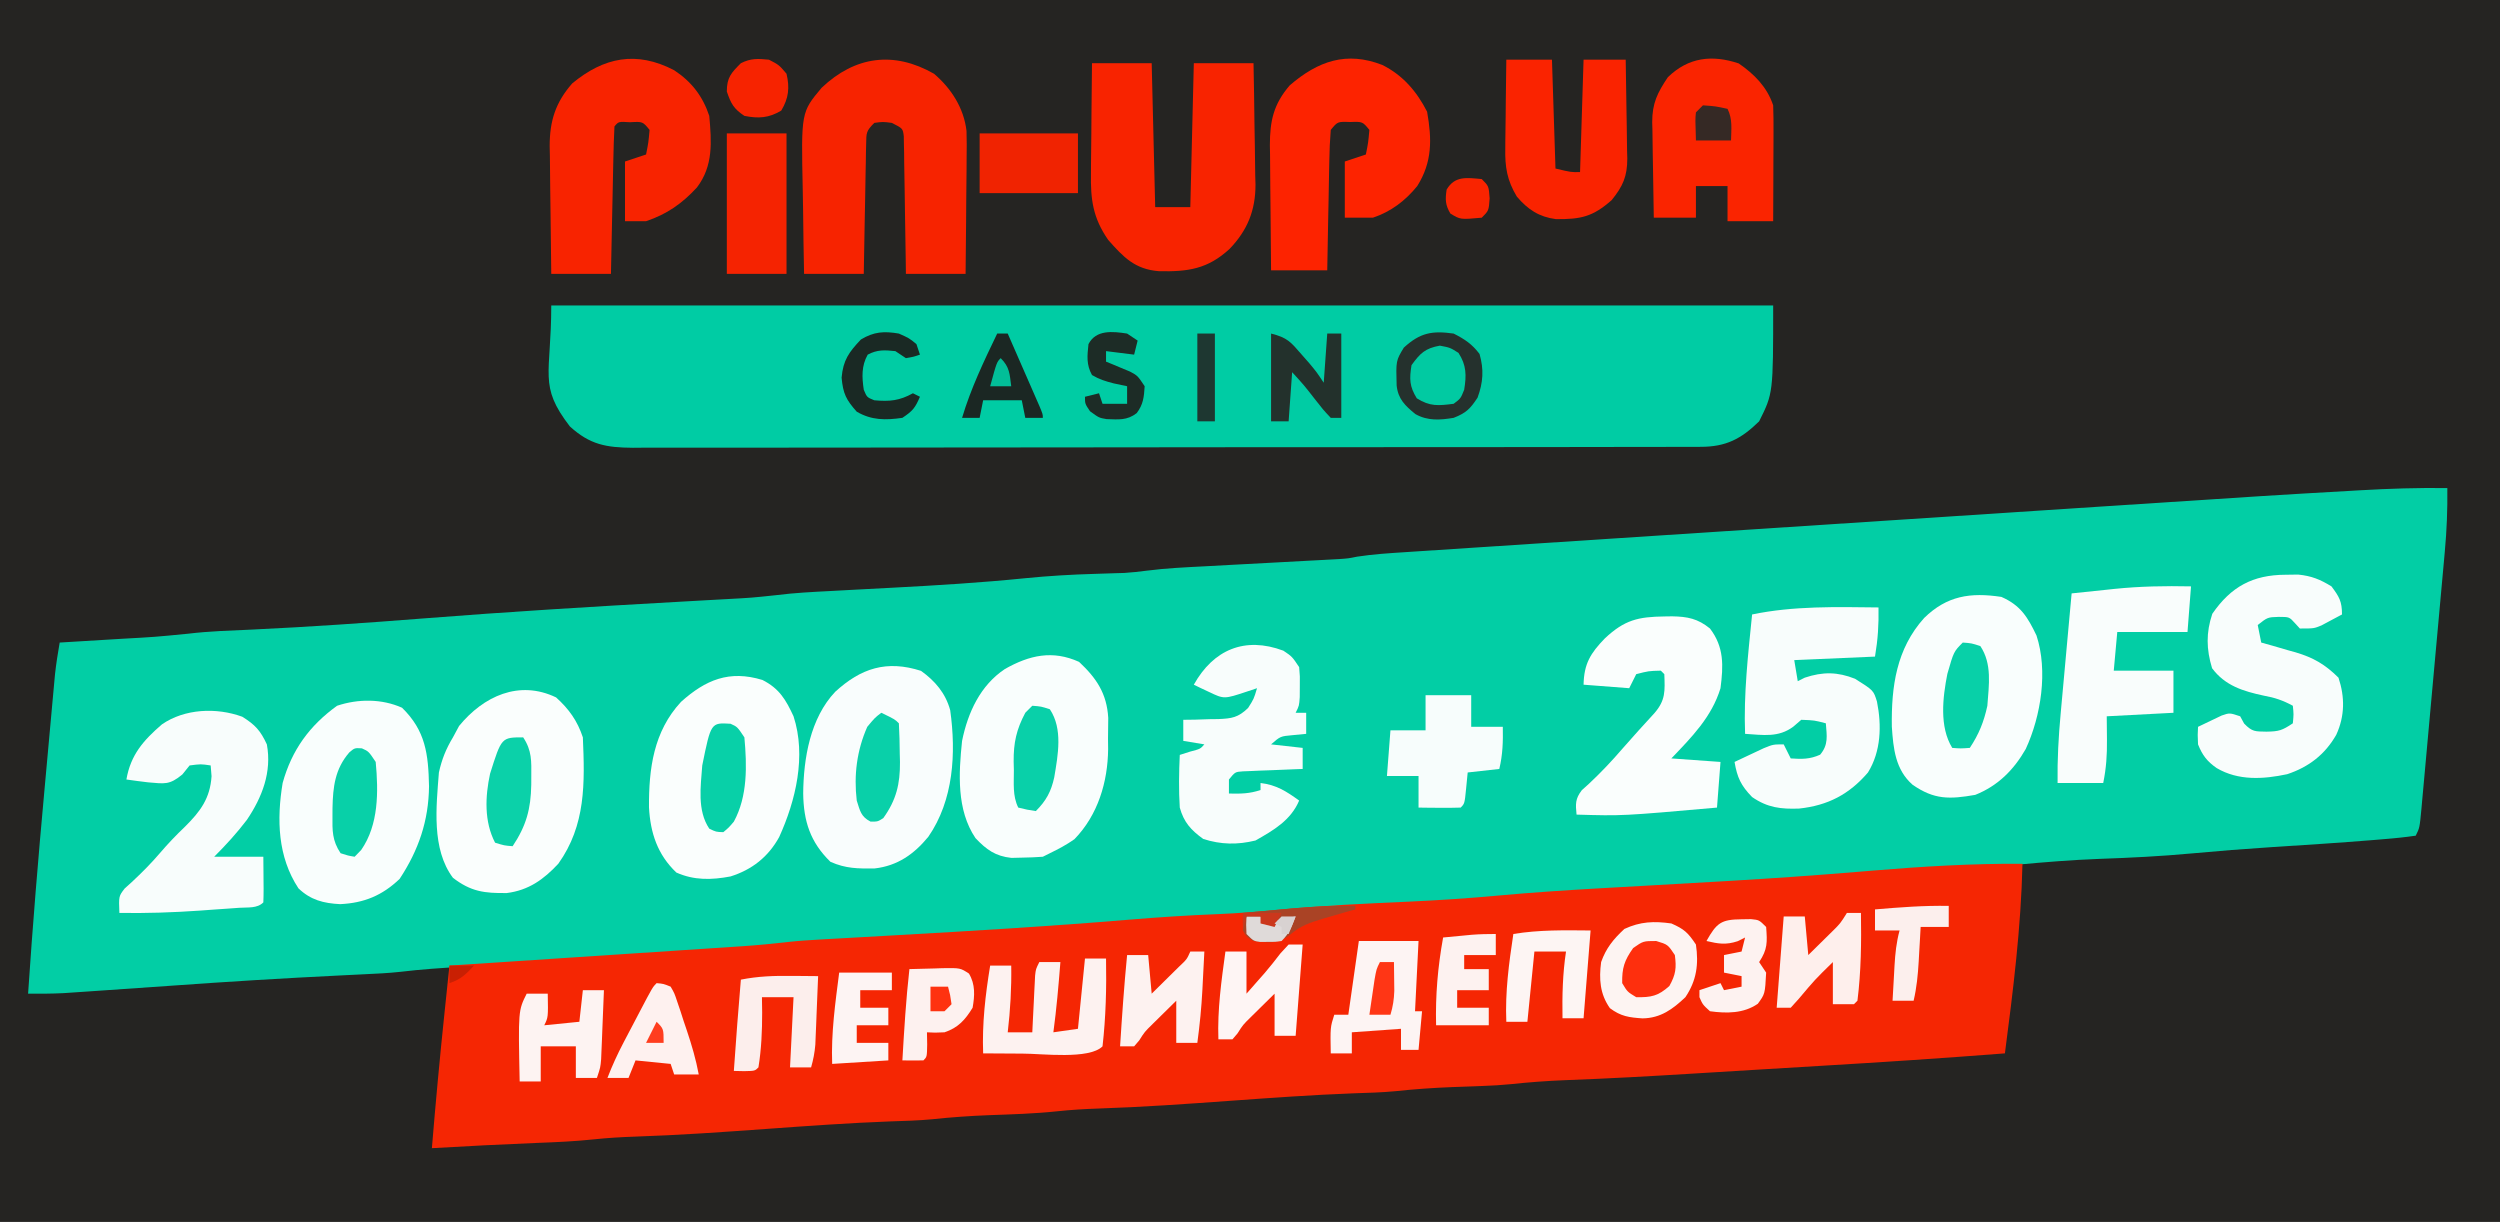 <?xml version="1.0" encoding="UTF-8"?>
<svg version="1.1" xmlns="http://www.w3.org/2000/svg" width="712" height="348">
<path d="M0 0 C234.96 0 469.92 0 712 0 C712 114.84 712 229.68 712 348 C477.04 348 242.08 348 0 348 C0 233.16 0 118.32 0 0 Z " fill="#252422" transform="translate(0,0)"/>
<path d="M0 0 C0.069 6.079 -0.156 12.018 -0.719 18.068 C-0.795 18.925 -0.871 19.781 -0.95 20.663 C-1.201 23.462 -1.458 26.26 -1.715 29.059 C-1.892 31.014 -2.069 32.969 -2.246 34.925 C-2.616 39.006 -2.988 43.086 -3.363 47.167 C-3.844 52.404 -4.317 57.642 -4.789 62.881 C-5.152 66.91 -5.519 70.94 -5.888 74.969 C-6.064 76.901 -6.239 78.834 -6.413 80.766 C-6.655 83.457 -6.903 86.147 -7.152 88.838 C-7.223 89.639 -7.295 90.441 -7.368 91.267 C-7.886 96.771 -7.886 96.771 -9 99 C-12.081 99.449 -15.088 99.762 -18.188 100 C-19.156 100.081 -20.124 100.162 -21.121 100.246 C-30.678 101.026 -40.247 101.636 -49.816 102.248 C-57.515 102.745 -65.194 103.346 -72.875 104.062 C-81.585 104.869 -90.273 105.299 -99.014 105.606 C-106.906 105.903 -114.737 106.538 -122.599 107.272 C-128.588 107.82 -134.554 108.204 -140.562 108.438 C-148.989 108.779 -157.378 109.417 -165.781 110.122 C-185.921 111.806 -206.083 112.979 -226.259 114.129 C-244.497 115.168 -262.719 116.26 -280.923 117.81 C-294.967 119.001 -309.022 119.734 -323.103 120.354 C-323.914 120.391 -324.725 120.427 -325.561 120.465 C-327.066 120.533 -328.572 120.597 -330.078 120.658 C-334.44 120.854 -338.684 121.352 -343 122 C-345.856 122.153 -348.705 122.275 -351.562 122.375 C-360.328 122.739 -369.056 123.388 -377.797 124.123 C-397.18 125.747 -416.582 126.893 -436 128 C-454.362 129.048 -472.712 130.1 -491.038 131.675 C-510.901 133.369 -530.816 134.393 -550.717 135.515 C-553.644 135.681 -556.57 135.848 -559.497 136.015 C-561.525 136.13 -563.554 136.242 -565.583 136.353 C-571.413 136.685 -577.2 137.081 -582.998 137.779 C-586.381 138.153 -589.772 138.307 -593.172 138.465 C-594.724 138.542 -596.276 138.62 -597.828 138.697 C-598.631 138.736 -599.433 138.775 -600.26 138.816 C-616.314 139.601 -632.343 140.588 -648.376 141.741 C-654.376 142.17 -660.377 142.583 -666.379 142.989 C-668.318 143.121 -670.257 143.256 -672.195 143.391 C-673.966 143.511 -673.966 143.511 -675.773 143.633 C-676.809 143.704 -677.845 143.775 -678.912 143.848 C-682.279 144.014 -685.629 144.025 -689 144 C-687.71 124.646 -686.116 105.333 -684.341 86.019 C-683.999 82.299 -683.661 78.579 -683.325 74.858 C-683.062 71.946 -682.796 69.035 -682.53 66.123 C-682.405 64.749 -682.28 63.375 -682.156 62.001 C-681.984 60.099 -681.808 58.197 -681.633 56.295 C-681.534 55.221 -681.436 54.146 -681.335 53.039 C-681 50 -680.532 47.01 -680 44 C-679.078 43.945 -678.156 43.889 -677.205 43.832 C-673.744 43.623 -670.283 43.413 -666.823 43.2 C-665.332 43.109 -663.841 43.019 -662.351 42.93 C-652.898 42.408 -652.898 42.408 -643.48 41.484 C-637.387 40.747 -631.249 40.583 -625.122 40.299 C-608.847 39.533 -592.616 38.405 -576.375 37.125 C-552.399 35.237 -528.409 33.777 -504.398 32.431 C-501.538 32.27 -498.678 32.108 -495.819 31.946 C-493.853 31.835 -491.887 31.728 -489.921 31.621 C-482.876 31.239 -482.876 31.239 -475.865 30.491 C-470.707 29.836 -465.554 29.584 -460.363 29.316 C-458.07 29.192 -455.776 29.068 -453.482 28.943 C-449.918 28.753 -446.353 28.565 -442.789 28.378 C-430.163 27.712 -417.58 26.949 -404.999 25.675 C-398.399 25.012 -391.819 24.625 -385.188 24.438 C-383.223 24.377 -381.258 24.313 -379.293 24.246 C-378.463 24.222 -377.633 24.198 -376.778 24.174 C-374.655 24.041 -372.538 23.807 -370.429 23.53 C-364.918 22.813 -359.383 22.571 -353.836 22.281 C-351.474 22.152 -349.112 22.023 -346.75 21.895 C-343.052 21.696 -339.355 21.499 -335.657 21.302 C-332.071 21.111 -328.485 20.915 -324.898 20.719 C-323.795 20.661 -322.692 20.604 -321.555 20.545 C-320.52 20.488 -319.486 20.432 -318.419 20.373 C-317.515 20.325 -316.611 20.277 -315.68 20.227 C-313.015 20.045 -313.015 20.045 -310.477 19.533 C-305.892 18.83 -301.315 18.544 -296.688 18.248 C-295.651 18.179 -294.613 18.11 -293.545 18.039 C-290.068 17.809 -286.591 17.583 -283.115 17.358 C-280.621 17.194 -278.126 17.029 -275.632 16.865 C-269.553 16.464 -263.474 16.066 -257.394 15.67 C-250.282 15.206 -243.17 14.739 -236.059 14.272 C-223.329 13.436 -210.598 12.603 -197.868 11.771 C-185.593 10.97 -173.318 10.166 -161.043 9.359 C-145.478 8.337 -129.913 7.316 -114.348 6.297 C-109.428 5.975 -104.509 5.652 -99.589 5.329 C-49.177 2.02 -49.177 2.02 -27.002 0.758 C-25.937 0.695 -25.937 0.695 -24.851 0.632 C-16.557 0.152 -8.307 -0.105 0 0 Z " fill="#02CEA5" transform="translate(697,139)"/>
<path d="M0 0 C-0.413 18.156 -2.656 36.014 -5 54 C-22.524 55.361 -40.054 56.528 -57.6 57.561 C-63.119 57.886 -68.638 58.221 -74.156 58.559 C-78.553 58.828 -82.949 59.095 -87.346 59.363 C-89.491 59.493 -91.636 59.625 -93.782 59.757 C-105.912 60.503 -118.038 61.183 -130.184 61.63 C-135.415 61.835 -140.588 62.223 -145.793 62.776 C-148.413 63.042 -151.025 63.187 -153.656 63.281 C-155.097 63.337 -155.097 63.337 -156.566 63.395 C-159.5 63.5 -159.5 63.5 -162.434 63.605 C-167.855 63.816 -173.21 64.196 -178.604 64.772 C-182.542 65.146 -186.485 65.246 -190.438 65.375 C-202.144 65.816 -213.816 66.658 -225.5 67.5 C-238.039 68.404 -250.562 69.298 -263.129 69.709 C-267.066 69.842 -270.953 70.073 -274.871 70.492 C-281.379 71.183 -287.897 71.37 -294.434 71.605 C-299.855 71.816 -305.21 72.196 -310.604 72.772 C-314.542 73.146 -318.485 73.246 -322.438 73.375 C-334.144 73.816 -345.816 74.658 -357.5 75.5 C-370.039 76.404 -382.562 77.298 -395.129 77.709 C-399.076 77.842 -402.974 78.074 -406.902 78.492 C-412.263 79.061 -417.615 79.298 -423 79.5 C-433.007 79.904 -443.003 80.413 -453 81 C-451.946 68.208 -450.762 55.434 -449.426 42.668 C-449.287 41.332 -449.147 39.995 -449.008 38.659 C-448.673 35.439 -448.337 32.219 -448 29 C-446.892 28.927 -445.785 28.854 -444.644 28.779 C-434.183 28.09 -423.723 27.398 -413.263 26.705 C-407.886 26.349 -402.508 25.993 -397.131 25.639 C-391.937 25.297 -386.744 24.953 -381.55 24.608 C-379.573 24.477 -377.596 24.347 -375.619 24.217 C-372.84 24.035 -370.062 23.85 -367.283 23.664 C-366.474 23.612 -365.665 23.559 -364.831 23.505 C-360.233 23.195 -355.668 22.755 -351.09 22.226 C-348.177 21.911 -345.264 21.73 -342.339 21.567 C-341.1 21.496 -339.86 21.426 -338.583 21.353 C-337.933 21.318 -337.282 21.282 -336.612 21.245 C-334.526 21.13 -332.441 21.012 -330.355 20.893 C-327.379 20.723 -324.403 20.554 -321.426 20.386 C-299.122 19.126 -276.835 17.803 -254.571 15.936 C-246.084 15.226 -237.612 14.675 -229.101 14.341 C-223.253 14.099 -217.451 13.616 -211.625 13.062 C-199.345 11.904 -187.04 11.337 -174.721 10.785 C-166.241 10.394 -157.801 9.838 -149.348 9.059 C-139.98 8.201 -130.606 7.571 -121.215 7.035 C-120.177 6.976 -120.177 6.976 -119.118 6.916 C-115.536 6.712 -111.953 6.511 -108.37 6.311 C-100.837 5.89 -93.305 5.456 -85.773 5.016 C-85.036 4.973 -84.298 4.929 -83.539 4.885 C-71.368 4.17 -59.212 3.326 -47.062 2.312 C-46.315 2.25 -45.568 2.188 -44.798 2.124 C-44.071 2.063 -43.345 2.003 -42.596 1.94 C-28.397 0.759 -14.251 -0.083 0 0 Z " fill="#F52603" transform="translate(576,246)"/>
<path d="M0 0 C114.84 0 229.68 0 348 0 C348 25 348 25 344 33 C338.891 38 334.558 40.247 327.422 40.257 C326.306 40.264 325.189 40.27 324.038 40.277 C322.205 40.272 322.205 40.272 320.335 40.267 C319.033 40.272 317.731 40.276 316.39 40.281 C312.778 40.293 309.165 40.293 305.553 40.291 C301.657 40.29 297.76 40.301 293.864 40.311 C286.231 40.327 278.597 40.333 270.964 40.334 C264.76 40.335 258.556 40.339 252.352 40.346 C234.764 40.363 217.177 40.372 199.589 40.371 C198.167 40.371 198.167 40.371 196.716 40.371 C195.292 40.37 195.292 40.37 193.839 40.37 C178.45 40.37 163.062 40.389 147.673 40.417 C131.875 40.446 116.076 40.459 100.277 40.458 C91.406 40.457 82.535 40.463 73.665 40.484 C66.113 40.502 58.561 40.507 51.009 40.493 C47.156 40.486 43.303 40.486 39.45 40.504 C35.273 40.522 31.096 40.51 26.919 40.494 C25.092 40.51 25.092 40.51 23.229 40.526 C15.67 40.464 10.999 39.66 5.293 34.438 C-3.715 22.724 0 19.817 0 0 Z " fill="#00CCA4" transform="translate(157,87)"/>
<path d="M0 0 C4.914 4.162 8.518 9.809 9.263 16.287 C9.345 18.893 9.338 21.483 9.293 24.09 C9.289 25.034 9.284 25.979 9.28 26.952 C9.263 29.947 9.226 32.942 9.188 35.938 C9.172 37.977 9.159 40.017 9.146 42.057 C9.114 47.038 9.062 52.019 9 57 C3.39 57 -2.22 57 -8 57 C-8.015 55.768 -8.029 54.537 -8.044 53.268 C-8.102 48.709 -8.179 44.151 -8.262 39.593 C-8.296 37.618 -8.324 35.643 -8.346 33.668 C-8.38 30.833 -8.432 27.999 -8.488 25.164 C-8.495 24.278 -8.501 23.391 -8.508 22.478 C-8.527 21.657 -8.547 20.836 -8.568 19.991 C-8.579 19.267 -8.59 18.543 -8.601 17.797 C-8.875 15.584 -8.875 15.584 -12 14 C-14.542 13.667 -14.542 13.667 -17 14 C-19.348 16.348 -19.26 16.809 -19.319 19.991 C-19.339 20.811 -19.359 21.632 -19.379 22.478 C-19.396 23.807 -19.396 23.807 -19.414 25.164 C-19.433 26.071 -19.453 26.978 -19.473 27.913 C-19.533 30.817 -19.579 33.721 -19.625 36.625 C-19.663 38.591 -19.702 40.557 -19.742 42.523 C-19.838 47.349 -19.922 52.174 -20 57 C-25.61 57 -31.22 57 -37 57 C-37.124 51.059 -37.215 45.119 -37.275 39.178 C-37.3 37.16 -37.334 35.143 -37.377 33.126 C-37.843 10.974 -37.843 10.974 -32 4 C-22.468 -5.033 -11.453 -6.523 0 0 Z " fill="#F72300" transform="translate(266,21)"/>
<path d="M0 0 C5.61 0 11.22 0 17 0 C17.495 20.295 17.495 20.295 18 41 C21.3 41 24.6 41 28 41 C28.33 27.47 28.66 13.94 29 0 C34.61 0 40.22 0 46 0 C46.124 5.817 46.215 11.632 46.275 17.45 C46.3 19.426 46.334 21.401 46.377 23.377 C46.438 26.229 46.466 29.081 46.488 31.934 C46.514 32.806 46.54 33.678 46.566 34.577 C46.57 41.892 44.291 47.575 39.186 52.888 C32.965 58.605 27.408 59.416 19.09 59.238 C12.217 58.708 8.967 55.253 4.613 50.328 C0.251 44.033 -0.427 38.819 -0.293 31.348 C-0.289 30.448 -0.284 29.547 -0.28 28.62 C-0.263 25.767 -0.226 22.915 -0.188 20.062 C-0.172 18.119 -0.159 16.176 -0.146 14.232 C-0.114 9.488 -0.062 4.744 0 0 Z " fill="#F82300" transform="translate(311,18)"/>
<path d="M0 0 C6.718 6.55 7.492 13.208 7.688 22.375 C7.578 32.193 4.729 40.548 -0.688 48.75 C-5.612 53.456 -10.808 55.626 -17.625 55.938 C-22.346 55.703 -26.035 54.764 -29.5 51.438 C-35.423 42.463 -35.721 31.81 -34.004 21.441 C-31.417 12.074 -26.376 5.122 -18.5 -0.562 C-12.486 -2.567 -5.786 -2.583 0 0 Z " fill="#F9FEFD" transform="translate(114.5,201.562)"/>
<path d="M0 0 C4.032 2.907 6.988 6.365 8.309 11.223 C10.014 23.442 9.278 36.849 2.074 47.254 C-2.029 52.236 -6.696 55.519 -13.215 56.273 C-17.94 56.334 -21.452 56.322 -25.812 54.375 C-31.561 48.77 -33.446 42.827 -33.562 34.938 C-33.473 24.92 -31.568 13.513 -24.453 5.965 C-17.09 -0.775 -9.79 -3.14 0 0 Z " fill="#F9FDFD" transform="translate(262.312,191.062)"/>
<path d="M0 0 C5.496 2.411 7.482 5.777 10 11 C13.285 21.093 11.3 33.844 6.934 43.312 C3.489 49.315 -0.984 53.794 -7.438 56.375 C-14.768 57.661 -19.139 57.78 -25.305 53.488 C-30.209 49.183 -30.786 43.165 -31.203 36.992 C-31.376 25.507 -29.914 14.819 -22 6 C-15.508 -0.335 -8.842 -1.342 0 0 Z " fill="#F9FEFD" transform="translate(570,170)"/>
<path d="M0 0 C4.822 2.432 6.682 5.641 8.867 10.348 C12.544 21.625 9.502 34.366 4.77 44.758 C1.673 50.374 -2.932 54.029 -9.074 55.957 C-14.485 56.984 -19.441 57.1 -24.508 54.848 C-29.872 49.739 -31.899 43.602 -32.301 36.297 C-32.367 25.274 -31.009 14.691 -23.168 6.227 C-16.191 -0.023 -9.448 -2.89 0 0 Z " fill="#FAFEFD" transform="translate(217.133,193.652)"/>
<path d="M0 0 C3.686 3.335 6.052 6.656 7.625 11.375 C8.182 24.352 8.491 36.392 0.625 47.375 C-3.558 51.854 -7.81 54.923 -14.023 55.711 C-20.402 55.802 -24.268 55.312 -29.375 51.375 C-35.523 43.178 -34.123 31.093 -33.375 21.375 C-32.543 17.627 -31.352 14.649 -29.375 11.375 C-28.797 10.303 -28.22 9.23 -27.625 8.125 C-20.694 -0.347 -10.53 -5.07 0 0 Z " fill="#FAFEFD" transform="translate(158.375,198.625)"/>
<path d="M0 0 C4.978 4.63 7.918 9.044 8.316 15.961 C8.32 17.932 8.298 19.904 8.25 21.875 C8.261 22.852 8.272 23.829 8.283 24.836 C8.19 34.216 5.381 43.624 -1.312 50.5 C-3.586 52.114 -5.791 53.263 -8.312 54.5 C-9.303 54.995 -9.303 54.995 -10.312 55.5 C-12.246 55.649 -14.186 55.721 -16.125 55.75 C-17.163 55.776 -18.2 55.802 -19.27 55.828 C-23.843 55.335 -26.388 53.478 -29.5 50.188 C-34.906 42.171 -34.286 31.786 -33.312 22.5 C-31.656 14.385 -28.112 6.705 -21.125 2.039 C-14.105 -1.932 -7.528 -3.409 0 0 Z " fill="#F9FEFD" transform="translate(307.312,188.5)"/>
<path d="M0 0 C4.942 3.257 8.123 7.369 10 13 C10.662 20.443 11.171 27.23 6.484 33.391 C2.258 37.973 -2.006 40.966 -8 43 C-9.98 43 -11.96 43 -14 43 C-14 37.39 -14 31.78 -14 26 C-12.02 25.34 -10.04 24.68 -8 24 C-7.323 20.597 -7.323 20.597 -7 17 C-8.95 14.604 -8.95 14.604 -12.562 14.812 C-15.83 14.607 -15.83 14.607 -17 16 C-17.16 19.101 -17.26 22.182 -17.316 25.285 C-17.337 26.216 -17.358 27.147 -17.379 28.106 C-17.445 31.091 -17.504 34.077 -17.562 37.062 C-17.606 39.081 -17.649 41.1 -17.693 43.119 C-17.801 48.079 -17.902 53.04 -18 58 C-23.61 58 -29.22 58 -35 58 C-35.099 51.88 -35.172 45.761 -35.22 39.641 C-35.24 37.561 -35.267 35.482 -35.302 33.402 C-35.351 30.404 -35.373 27.405 -35.391 24.406 C-35.411 23.485 -35.432 22.564 -35.453 21.615 C-35.456 14.452 -33.792 9.186 -29.035 3.758 C-20.035 -3.692 -10.769 -5.613 0 0 Z " fill="#F82300" transform="translate(192,20)"/>
<path d="M0 0 C5.858 2.929 9.797 7.535 12.75 13.312 C14.127 21.118 14.265 27.614 9.945 34.488 C6.534 38.691 2.446 41.789 -2.688 43.5 C-5.327 43.5 -7.968 43.5 -10.688 43.5 C-10.688 38.22 -10.688 32.94 -10.688 27.5 C-8.707 26.84 -6.728 26.18 -4.688 25.5 C-4.011 22.097 -4.011 22.097 -3.688 18.5 C-5.631 16.12 -5.631 16.12 -9.188 16.25 C-12.744 16.12 -12.744 16.12 -14.688 18.5 C-14.934 21.509 -15.061 24.432 -15.102 27.445 C-15.121 28.33 -15.14 29.215 -15.16 30.127 C-15.22 32.96 -15.266 35.792 -15.312 38.625 C-15.351 40.543 -15.39 42.461 -15.43 44.379 C-15.526 49.086 -15.61 53.793 -15.688 58.5 C-20.968 58.5 -26.247 58.5 -31.688 58.5 C-31.762 52.504 -31.816 46.509 -31.852 40.513 C-31.867 38.475 -31.888 36.437 -31.914 34.4 C-31.95 31.463 -31.967 28.527 -31.98 25.59 C-31.996 24.685 -32.011 23.781 -32.027 22.849 C-32.029 15.964 -30.99 11.176 -26.375 5.812 C-18.333 -1.108 -10.246 -3.989 0 0 Z " fill="#FD2300" transform="translate(393.688,18.5)"/>
<path d="M0 0 C0.086 4.999 -0.163 8.976 -1 14 C-8.59 14.33 -16.18 14.66 -24 15 C-23.67 16.98 -23.34 18.96 -23 21 C-22.34 20.67 -21.68 20.34 -21 20 C-15.82 18.273 -11.678 18.335 -6.688 20.312 C-1.43 23.614 -1.43 23.614 -0.441 26.801 C0.929 33.627 0.727 40.971 -3 47 C-8.346 53.25 -14.453 56.404 -22.582 57.277 C-27.787 57.472 -31.6 57.038 -36 54 C-39.184 50.73 -40.251 48.432 -41 44 C-39.232 43.16 -37.461 42.328 -35.688 41.5 C-34.701 41.036 -33.715 40.572 -32.699 40.094 C-30 39 -30 39 -27 39 C-26.34 40.32 -25.68 41.64 -25 43 C-21.819 43.217 -19.56 43.251 -16.625 41.938 C-14.212 39.061 -14.727 36.623 -15 33 C-18.263 32.14 -18.263 32.14 -22 32 C-22.742 32.639 -23.485 33.279 -24.25 33.938 C-28.496 37.122 -32.866 36.324 -38 36 C-38.433 24.6 -37.137 13.328 -36 2 C-24.221 -0.46 -11.983 -0.142 0 0 Z " fill="#F8FDFC" transform="translate(535,173)"/>
<path d="M0 0 C3.667 2.292 5.179 3.941 7 7.875 C8.457 15.716 5.675 22.916 1.316 29.367 C-1.584 33.172 -4.605 36.48 -8 39.875 C-3.38 39.875 1.24 39.875 6 39.875 C6.098 49.934 6.098 49.934 6 52.875 C4.225 54.65 1.612 54.237 -0.801 54.41 C-2.61 54.541 -2.61 54.541 -4.455 54.674 C-6.365 54.804 -6.365 54.804 -8.312 54.938 C-9.543 55.028 -10.773 55.119 -12.041 55.213 C-19.708 55.752 -27.315 55.995 -35 55.875 C-35.188 51.12 -35.188 51.12 -33.496 48.918 C-32.817 48.306 -32.137 47.693 -31.438 47.062 C-28.609 44.414 -25.952 41.762 -23.438 38.812 C-21.174 36.166 -18.833 33.715 -16.312 31.312 C-11.968 26.997 -9.152 23.269 -8.75 16.938 C-8.832 15.927 -8.915 14.916 -9 13.875 C-11.789 13.456 -11.789 13.456 -15 13.875 C-15.681 14.721 -16.361 15.566 -17.062 16.438 C-20.764 19.509 -22.128 19.073 -26.812 18.688 C-28.878 18.442 -30.942 18.179 -33 17.875 C-31.791 10.845 -28.144 6.716 -22.879 2.172 C-16.397 -2.302 -7.342 -2.686 0 0 Z " fill="#F8FDFC" transform="translate(69,204.125)"/>
<path d="M0 0 C1.04 -0.015 1.04 -0.015 2.101 -0.031 C6.523 0.045 9.427 0.634 12.875 3.438 C16.926 8.741 16.701 14.028 15.875 20.438 C13.375 28.638 7.691 34.361 1.875 40.438 C8.805 40.932 8.805 40.932 15.875 41.438 C15.545 45.727 15.215 50.017 14.875 54.438 C-12.04 56.82 -12.04 56.82 -25.125 56.438 C-25.423 53.406 -25.513 51.943 -23.621 49.48 C-22.942 48.868 -22.262 48.256 -21.562 47.625 C-18.153 44.425 -15.041 41.138 -11.996 37.594 C-9.04 34.187 -5.987 30.869 -2.945 27.539 C0.253 23.847 0.05 21.261 -0.125 16.438 C-0.455 16.108 -0.785 15.777 -1.125 15.438 C-4.611 15.531 -4.611 15.531 -8.125 16.438 C-8.785 17.758 -9.445 19.078 -10.125 20.438 C-14.415 20.108 -18.705 19.777 -23.125 19.438 C-23.001 13.481 -21.18 10.5 -17.051 6.238 C-11.435 0.987 -7.611 0.096 0 0 Z " fill="#FAFEFD" transform="translate(474.125,175.562)"/>
<path d="M0 0 C1.777 -0.025 1.777 -0.025 3.59 -0.051 C7.413 0.349 9.798 1.315 13.062 3.312 C15.279 6.268 16.062 7.6 16.062 11.312 C14.818 11.989 13.567 12.653 12.312 13.312 C11.616 13.684 10.92 14.055 10.203 14.438 C8.062 15.312 8.062 15.312 4.062 15.312 C3.609 14.818 3.155 14.322 2.688 13.812 C1.06 12.01 1.06 12.01 -1.938 12 C-5.117 12.096 -5.117 12.096 -7.938 14.312 C-7.607 15.963 -7.277 17.613 -6.938 19.312 C-5.852 19.615 -4.767 19.918 -3.648 20.23 C-2.203 20.653 -0.758 21.076 0.688 21.5 C1.4 21.697 2.113 21.893 2.848 22.096 C7.966 23.622 11.25 25.541 15.062 29.312 C16.904 34.837 16.879 40.223 14.438 45.562 C11.246 51.176 6.618 54.758 0.465 56.801 C-6.355 58.254 -13.469 58.696 -19.625 55.062 C-22.358 53.167 -23.7 51.404 -24.938 48.312 C-25.062 45.562 -25.062 45.562 -24.938 43.312 C-23.506 42.613 -22.067 41.928 -20.625 41.25 C-19.824 40.867 -19.024 40.484 -18.199 40.09 C-15.938 39.312 -15.938 39.312 -12.938 40.312 C-12.566 40.993 -12.195 41.674 -11.812 42.375 C-9.499 44.765 -8.679 44.63 -5.438 44.688 C-1.913 44.629 -1.011 44.362 2.062 42.312 C2.313 39.729 2.313 39.729 2.062 37.312 C-0.696 35.809 -3.101 34.981 -6.188 34.438 C-12.103 33.168 -17.231 31.606 -20.938 26.625 C-22.581 21.181 -22.679 16.536 -20.875 11.125 C-15.561 3.411 -9.379 0.031 0 0 Z " fill="#F8FDFC" transform="translate(650.938,163.688)"/>
<path d="M0 0 C4.469 3.078 8.08 6.739 9.812 11.938 C9.897 14.451 9.929 16.936 9.91 19.449 C9.909 20.177 9.907 20.906 9.906 21.656 C9.9 23.979 9.888 26.302 9.875 28.625 C9.87 30.201 9.865 31.777 9.861 33.354 C9.85 37.215 9.833 41.076 9.812 44.938 C5.522 44.938 1.232 44.938 -3.188 44.938 C-3.188 41.638 -3.188 38.337 -3.188 34.938 C-6.157 34.938 -9.127 34.938 -12.188 34.938 C-12.188 37.907 -12.188 40.877 -12.188 43.938 C-16.148 43.938 -20.108 43.938 -24.188 43.938 C-24.287 39.366 -24.359 34.795 -24.407 30.223 C-24.427 28.67 -24.454 27.117 -24.489 25.565 C-24.538 23.323 -24.561 21.082 -24.578 18.84 C-24.599 18.154 -24.619 17.468 -24.641 16.762 C-24.643 11.31 -23.143 8.346 -20.188 3.938 C-14.317 -1.782 -7.563 -2.521 0 0 Z " fill="#FA2400" transform="translate(495.188,18.062)"/>
<path d="M0 0 C2.5 1.688 2.5 1.688 4.5 4.688 C4.73 7.316 4.73 7.316 4.688 10.25 C4.681 11.221 4.675 12.191 4.668 13.191 C4.5 15.688 4.5 15.688 3.5 17.688 C4.49 17.688 5.48 17.688 6.5 17.688 C6.5 19.668 6.5 21.648 6.5 23.688 C5.221 23.811 3.942 23.935 2.625 24.062 C-0.848 24.378 -0.848 24.378 -3.5 26.688 C-0.53 27.017 2.44 27.348 5.5 27.688 C5.5 29.668 5.5 31.648 5.5 33.688 C4.652 33.717 4.652 33.717 3.788 33.748 C1.233 33.843 -1.321 33.952 -3.875 34.062 C-4.764 34.093 -5.654 34.124 -6.57 34.156 C-7.846 34.214 -7.846 34.214 -9.148 34.273 C-9.934 34.305 -10.719 34.336 -11.529 34.369 C-13.73 34.527 -13.73 34.527 -15.5 36.688 C-15.5 38.008 -15.5 39.328 -15.5 40.688 C-12.157 40.762 -9.696 40.753 -6.5 39.688 C-6.5 39.028 -6.5 38.367 -6.5 37.688 C-1.985 38.219 0.847 40.054 4.5 42.688 C2.136 48.289 -2.787 51.157 -7.938 54.062 C-13.093 55.32 -17.759 55.246 -22.812 53.625 C-26.345 51.078 -28.343 48.857 -29.5 44.688 C-29.821 39.661 -29.733 34.715 -29.5 29.688 C-28.046 29.223 -28.046 29.223 -26.562 28.75 C-23.659 27.992 -23.659 27.992 -22.5 26.688 C-24.48 26.358 -26.46 26.027 -28.5 25.688 C-28.5 23.707 -28.5 21.727 -28.5 19.688 C-27.391 19.673 -26.283 19.659 -25.141 19.645 C-23.677 19.598 -22.214 19.549 -20.75 19.5 C-19.656 19.491 -19.656 19.491 -18.539 19.482 C-14.676 19.324 -12.872 19.046 -10.047 16.324 C-8.394 13.716 -8.394 13.716 -7.5 10.688 C-8.428 10.997 -9.356 11.306 -10.312 11.625 C-16.875 13.812 -16.875 13.812 -21.188 11.75 C-21.996 11.37 -22.804 10.989 -23.637 10.598 C-24.252 10.297 -24.866 9.997 -25.5 9.688 C-19.916 -0.318 -10.947 -4.105 0 0 Z " fill="#F8FDFC" transform="translate(365.5,185.312)"/>
<path d="M0 0 C-0.33 4.29 -0.66 8.58 -1 13 C-7.6 13 -14.2 13 -21 13 C-21.33 16.63 -21.66 20.26 -22 24 C-16.39 24 -10.78 24 -5 24 C-5 27.96 -5 31.92 -5 36 C-11.27 36.33 -17.54 36.66 -24 37 C-23.979 39.207 -23.959 41.414 -23.938 43.688 C-23.896 48.093 -24.128 51.642 -25 56 C-29.29 56 -33.58 56 -38 56 C-38.095 49.363 -37.741 42.883 -37.125 36.277 C-37.036 35.291 -36.947 34.305 -36.856 33.289 C-36.574 30.172 -36.287 27.055 -36 23.938 C-35.807 21.811 -35.614 19.684 -35.422 17.557 C-34.952 12.371 -34.478 7.185 -34 2 C-30.839 1.663 -27.677 1.335 -24.516 1.008 C-23.631 0.913 -22.746 0.819 -21.834 0.722 C-14.501 -0.03 -7.378 -0.16 0 0 Z " fill="#F9FDFC" transform="translate(624,167)"/>
<path d="M0 0 C4.29 0 8.58 0 13 0 C13.33 10.23 13.66 20.46 14 31 C18.477 32.065 18.477 32.065 21 32 C21.33 21.44 21.66 10.88 22 0 C25.96 0 29.92 0 34 0 C34.099 4.732 34.172 9.464 34.22 14.197 C34.24 15.805 34.267 17.413 34.302 19.021 C34.351 21.34 34.373 23.657 34.391 25.977 C34.411 26.689 34.432 27.402 34.453 28.136 C34.455 33.249 33.191 36.058 30 40 C24.612 44.746 21.23 45.47 14.121 45.41 C9.301 44.777 6.131 42.666 3 39 C0.197 34.342 -0.412 30.526 -0.293 25.195 C-0.289 24.471 -0.284 23.747 -0.28 23.001 C-0.263 20.709 -0.226 18.417 -0.188 16.125 C-0.172 14.563 -0.159 13 -0.146 11.438 C-0.114 7.625 -0.062 3.812 0 0 Z " fill="#FA2300" transform="translate(429,17)"/>
<path d="M0 0 C5.61 0 11.22 0 17 0 C17 13.2 17 26.4 17 40 C11.39 40 5.78 40 0 40 C0 26.8 0 13.6 0 0 Z " fill="#F52301" transform="translate(207,38)"/>
<path d="M0 0 C4.29 0 8.58 0 13 0 C13 2.97 13 5.94 13 9 C15.97 9 18.94 9 22 9 C22.082 13.161 21.982 16.947 21 21 C18.03 21.33 15.06 21.66 12 22 C11.856 23.464 11.711 24.929 11.562 26.438 C11.125 30.875 11.125 30.875 10 32 C7.98 32.072 5.958 32.084 3.938 32.062 C2.28 32.049 2.28 32.049 0.59 32.035 C-0.265 32.024 -1.119 32.012 -2 32 C-2 29.03 -2 26.06 -2 23 C-4.97 23 -7.94 23 -11 23 C-10.67 18.71 -10.34 14.42 -10 10 C-6.7 10 -3.4 10 0 10 C0 6.7 0 3.4 0 0 Z " fill="#F7FDFC" transform="translate(406,198)"/>
<path d="M0 0 C3.686 1.613 4.754 2.63 7 6 C7.821 11.598 7.204 16.249 4 21 C0.374 24.435 -3.054 26.952 -8.176 27.035 C-12.028 26.777 -14.365 26.476 -17.5 24.125 C-20.36 20.073 -20.628 15.809 -20 11 C-18.588 6.999 -16.47 4.436 -13.375 1.562 C-8.812 -0.55 -4.949 -0.694 0 0 Z " fill="#FDF4F2" transform="translate(476,263)"/>
<path d="M0 0 C1.98 0 3.96 0 6 0 C6.153 8.35 5.947 16.696 5 25 C1.177 28.823 -12.329 27.056 -17.778 27.068 C-21.519 27.06 -25.259 27.036 -29 27 C-29.313 18.486 -28.373 10.397 -27 2 C-25.02 2 -23.04 2 -21 2 C-20.897 8.417 -21.255 14.627 -22 21 C-19.69 21 -17.38 21 -15 21 C-14.939 19.724 -14.879 18.448 -14.816 17.133 C-14.732 15.464 -14.647 13.794 -14.562 12.125 C-14.523 11.283 -14.484 10.441 -14.443 9.574 C-14.401 8.769 -14.36 7.963 -14.316 7.133 C-14.261 6.017 -14.261 6.017 -14.205 4.879 C-14 3 -14 3 -13 1 C-11.02 1 -9.04 1 -7 1 C-7.524 7.69 -8.105 14.349 -9 21 C-5.535 20.505 -5.535 20.505 -2 20 C-1.34 13.4 -0.68 6.8 0 0 Z " fill="#FDF2F0" transform="translate(309,273)"/>
<path d="M0 0 C5.61 0 11.22 0 17 0 C16.67 6.6 16.34 13.2 16 20 C16.66 20 17.32 20 18 20 C17.67 23.63 17.34 27.26 17 31 C15.35 31 13.7 31 12 31 C12 29.02 12 27.04 12 25 C7.38 25.33 2.76 25.66 -2 26 C-2 27.98 -2 29.96 -2 32 C-3.98 32 -5.96 32 -8 32 C-8.143 24.571 -8.143 24.571 -7 21 C-5.68 21 -4.36 21 -3 21 C-2.857 19.998 -2.714 18.997 -2.566 17.965 C-1.711 11.977 -0.855 5.988 0 0 Z " fill="#FDF4F3" transform="translate(387,268)"/>
<path d="M0 0 C9.24 0 18.48 0 28 0 C28 5.61 28 11.22 28 17 C18.76 17 9.52 17 0 17 C0 11.39 0 5.78 0 0 Z " fill="#F02301" transform="translate(279,38)"/>
<path d="M0 0 C3.185 1.621 5.221 2.973 7.375 5.812 C8.651 10.279 8.399 13.909 6.812 18.25 C4.713 21.436 3.554 22.609 0 24 C-3.869 24.644 -7.378 24.91 -10.879 22.945 C-13.837 20.536 -15.823 18.638 -16.238 14.793 C-16.44 7.728 -16.44 7.728 -14.188 4 C-9.517 -0.27 -6.119 -0.856 0 0 Z " fill="#25312D" transform="translate(414,95)"/>
<path d="M0 0 C1.32 0 2.64 0 4 0 C4.135 8.352 4.042 16.701 3 25 C2.67 25.33 2.34 25.66 2 26 C0.02 26 -1.96 26 -4 26 C-4 22.04 -4 18.08 -4 14 C-9.101 18.99 -9.101 18.99 -13.688 24.438 C-14.451 25.283 -15.214 26.129 -16 27 C-17.32 27 -18.64 27 -20 27 C-19.34 18.42 -18.68 9.84 -18 1 C-16.02 1 -14.04 1 -12 1 C-11.67 4.63 -11.34 8.26 -11 12 C-9.539 10.566 -8.081 9.127 -6.625 7.688 C-5.407 6.487 -5.407 6.487 -4.164 5.262 C-1.874 3 -1.874 3 0 0 Z " fill="#FEEFEC" transform="translate(526,260)"/>
<path d="M0 0 C1.32 0 2.64 0 4 0 C3.858 2.834 3.711 5.667 3.562 8.5 C3.523 9.291 3.484 10.083 3.443 10.898 C3.173 15.974 2.687 20.964 2 26 C0.02 26 -1.96 26 -4 26 C-4 22.04 -4 18.08 -4 14 C-5.441 15.413 -6.877 16.831 -8.312 18.25 C-9.113 19.039 -9.914 19.828 -10.738 20.641 C-13.015 22.881 -13.015 22.881 -14.543 25.297 C-15.024 25.859 -15.505 26.421 -16 27 C-17.32 27 -18.64 27 -20 27 C-19.449 18.32 -18.846 9.657 -18 1 C-16.02 1 -14.04 1 -12 1 C-11.67 4.63 -11.34 8.26 -11 12 C-9.351 10.378 -7.706 8.752 -6.062 7.125 C-5.146 6.22 -4.229 5.315 -3.285 4.383 C-0.988 2.223 -0.988 2.223 0 0 Z " fill="#FDF2F0" transform="translate(339,271)"/>
<path d="M0 0 C0.736 0.005 1.472 0.009 2.23 0.014 C4.029 0.025 5.827 0.043 7.625 0.062 C7.486 3.646 7.338 7.229 7.188 10.812 C7.148 11.828 7.109 12.844 7.068 13.891 C7.026 14.87 6.985 15.85 6.941 16.859 C6.905 17.76 6.868 18.661 6.83 19.589 C6.642 21.858 6.251 23.878 5.625 26.062 C3.645 26.062 1.665 26.062 -0.375 26.062 C-0.045 19.462 0.285 12.863 0.625 6.062 C-2.345 6.062 -5.315 6.062 -8.375 6.062 C-8.354 7.506 -8.334 8.95 -8.312 10.438 C-8.312 15.669 -8.529 20.893 -9.375 26.062 C-10.375 27.062 -10.375 27.062 -13.438 27.125 C-14.407 27.104 -15.376 27.084 -16.375 27.062 C-15.772 18.39 -15.121 9.724 -14.375 1.062 C-9.518 0.09 -4.925 -0.058 0 0 Z " fill="#FCEEEC" transform="translate(225.375,277.938)"/>
<path d="M0 0 C1.32 0 2.64 0 4 0 C3.34 8.58 2.68 17.16 2 26 C0.02 26 -1.96 26 -4 26 C-4 22.04 -4 18.08 -4 14 C-5.441 15.413 -6.877 16.831 -8.312 18.25 C-9.113 19.039 -9.914 19.828 -10.738 20.641 C-13.015 22.881 -13.015 22.881 -14.543 25.297 C-15.024 25.859 -15.505 26.421 -16 27 C-17.32 27 -18.64 27 -20 27 C-20.302 18.538 -19.149 10.363 -18 2 C-16.02 2 -14.04 2 -12 2 C-12 5.96 -12 9.92 -12 14 C-10.948 12.804 -9.896 11.607 -8.812 10.375 C-8.173 9.651 -7.534 8.926 -6.875 8.18 C-5.282 6.328 -3.796 4.438 -2.312 2.5 C-1.549 1.675 -0.786 0.85 0 0 Z " fill="#FEF5F4" transform="translate(367,269)"/>
<path d="M0 0 C1.98 0 3.96 0 6 0 C5.861 3.604 5.713 7.208 5.562 10.812 C5.523 11.837 5.484 12.861 5.443 13.916 C5.401 14.899 5.36 15.882 5.316 16.895 C5.28 17.801 5.243 18.706 5.205 19.64 C5 22 5 22 4 25 C2.02 25 0.04 25 -2 25 C-2 22.03 -2 19.06 -2 16 C-5.3 16 -8.6 16 -12 16 C-12 19.3 -12 22.6 -12 26 C-13.98 26 -15.96 26 -18 26 C-18.41 5.82 -18.41 5.82 -16 1 C-14.02 1 -12.04 1 -10 1 C-9.875 7.75 -9.875 7.75 -11 10 C-7.7 9.67 -4.4 9.34 -1 9 C-0.67 6.03 -0.34 3.06 0 0 Z " fill="#FDF3F2" transform="translate(166,282)"/>
<path d="M0 0 C-0.66 8.25 -1.32 16.5 -2 25 C-3.98 25 -5.96 25 -8 25 C-8.107 18.559 -7.962 12.374 -7 6 C-9.97 6 -12.94 6 -16 6 C-16.66 12.6 -17.32 19.2 -18 26 C-19.98 26 -21.96 26 -24 26 C-24.36 17.497 -23.253 9.389 -22 1 C-14.63 -0.217 -7.475 -0.066 0 0 Z " fill="#FDF5F3" transform="translate(453,265)"/>
<path d="M0 0 C2.438 -0.081 4.874 -0.14 7.312 -0.188 C8.348 -0.225 8.348 -0.225 9.404 -0.264 C14.481 -0.337 14.481 -0.337 16.953 1.27 C18.802 4.326 18.604 7.599 18 11 C15.901 14.449 13.867 16.711 10 18 C7.25 18.125 7.25 18.125 5 18 C5.021 19.134 5.041 20.269 5.062 21.438 C5 25 5 25 4 26 C2 26.041 -0 26.043 -2 26 C-1.494 17.315 -0.977 8.648 0 0 Z " fill="#FDF1EF" transform="translate(259,276)"/>
<path d="M0 0 C1.945 0.169 1.945 0.169 4 1 C5.081 2.87 5.081 2.87 5.887 5.297 C6.185 6.173 6.484 7.05 6.791 7.953 C7.087 8.876 7.383 9.799 7.688 10.75 C7.995 11.658 8.302 12.565 8.619 13.5 C10.005 17.649 11.203 21.693 12 26 C9.69 26 7.38 26 5 26 C4.67 25.01 4.34 24.02 4 23 C0.7 22.67 -2.6 22.34 -6 22 C-6.99 24.475 -6.99 24.475 -8 27 C-9.98 27 -11.96 27 -14 27 C-12.666 23.53 -11.159 20.245 -9.434 16.953 C-8.948 16.026 -8.463 15.099 -7.963 14.145 C-7.46 13.189 -6.956 12.234 -6.438 11.25 C-5.93 10.279 -5.423 9.309 -4.9 8.309 C-1.131 1.131 -1.131 1.131 0 0 Z " fill="#FEF1EF" transform="translate(187,280)"/>
<path d="M0 0 C4.95 0 9.9 0 15 0 C15 1.65 15 3.3 15 5 C12.03 5 9.06 5 6 5 C6 6.65 6 8.3 6 10 C8.64 10 11.28 10 14 10 C14 11.65 14 13.3 14 15 C11.03 15 8.06 15 5 15 C5 16.65 5 18.3 5 20 C7.97 20 10.94 20 14 20 C14 21.65 14 23.3 14 25 C8.72 25.33 3.44 25.66 -2 26 C-2.319 17.228 -1.116 8.682 0 0 Z " fill="#FDF4F3" transform="translate(239,277)"/>
<path d="M0 0 C0 1.98 0 3.96 0 6 C-2.97 6 -5.94 6 -9 6 C-9 7.32 -9 8.64 -9 10 C-6.69 10 -4.38 10 -2 10 C-2 11.98 -2 13.96 -2 16 C-4.97 16 -7.94 16 -11 16 C-11 17.65 -11 19.3 -11 21 C-8.03 21 -5.06 21 -2 21 C-2 22.65 -2 24.3 -2 26 C-6.95 26 -11.9 26 -17 26 C-17.207 17.414 -16.526 9.448 -15 1 C-13.25 0.831 -11.5 0.665 -9.75 0.5 C-8.775 0.407 -7.801 0.314 -6.797 0.219 C-4.537 0.042 -2.267 0 0 0 Z " fill="#FDF2F0" transform="translate(426,266)"/>
<path d="M0 0 C2.513 3.77 2.343 6.818 2.312 11.188 C2.308 12.337 2.308 12.337 2.304 13.51 C2.176 20.411 0.89 25.165 -3 31 C-5.375 30.812 -5.375 30.812 -8 30 C-11.137 23.994 -10.834 16.86 -9.43 10.359 C-6.171 0 -6.171 0 0 0 Z " fill="#0BD1A9" transform="translate(149,210)"/>
<path d="M0 0 C1.938 0.875 1.938 0.875 3.938 3.875 C4.736 12.354 4.798 21.752 -0.188 28.938 C-0.806 29.577 -1.425 30.216 -2.062 30.875 C-3.938 30.562 -3.938 30.562 -6.062 29.875 C-8.5 26.219 -8.407 23.419 -8.375 19.188 C-8.372 18.468 -8.368 17.748 -8.365 17.007 C-8.241 10.973 -7.659 5.876 -3.586 1.168 C-2.062 -0.125 -2.062 -0.125 0 0 Z " fill="#08D0A8" transform="translate(103.062,213.125)"/>
<path d="M0 0 C1.938 0.875 1.938 0.875 3.938 3.875 C4.675 11.864 4.892 20.65 0.938 27.875 C-0.539 29.613 -0.539 29.613 -2.062 30.875 C-4.125 30.812 -4.125 30.812 -6.062 29.875 C-9.554 24.675 -8.494 17.839 -8.062 11.875 C-5.586 -0.339 -5.586 -0.339 0 0 Z " fill="#08D0A8" transform="translate(208.062,206.125)"/>
<path d="M0 0 C3.875 1.875 3.875 1.875 5 3 C5.155 5.888 5.232 8.736 5.25 11.625 C5.271 12.42 5.291 13.216 5.312 14.035 C5.353 20.268 4.27 24.842 0.562 30 C-1 31 -1 31 -3.062 31 C-5.844 29.564 -6.047 27.928 -7 25 C-7.858 17.744 -6.967 10.692 -4 4 C-1.812 1.375 -1.812 1.375 0 0 Z " fill="#09D0A9" transform="translate(251,203)"/>
<path d="M0 0 C2.5 0.188 2.5 0.188 5 1 C8.392 6.088 7.433 12.054 7 18 C6.02 22.559 4.584 26.123 2 30 C-0.625 30.188 -0.625 30.188 -3 30 C-6.718 23.986 -5.711 15.607 -4.395 8.93 C-2.567 2.567 -2.567 2.567 0 0 Z " fill="#08D0A8" transform="translate(559,183)"/>
<path d="M0 0 C2.5 0.188 2.5 0.188 5 1 C8.727 6.59 7.327 13.958 6.25 20.375 C5.361 24.42 3.977 27.023 1 30 C-1.438 29.625 -1.438 29.625 -4 29 C-5.666 25.668 -5.227 21.973 -5.25 18.312 C-5.271 17.522 -5.291 16.731 -5.312 15.916 C-5.348 10.504 -4.538 6.799 -2 2 C-1.34 1.34 -0.68 0.68 0 0 Z " fill="#09D0A9" transform="translate(294,201)"/>
<path d="M0 0 C4.623 1.156 5.573 2.353 8.625 5.875 C9.401 6.759 10.177 7.644 10.977 8.555 C13 11 13 11 15 14 C15.33 9.38 15.66 4.76 16 0 C17.32 0 18.64 0 20 0 C20 7.92 20 15.84 20 24 C19.01 24 18.02 24 17 24 C14.809 21.664 14.809 21.664 12.438 18.625 C9.368 14.68 9.368 14.68 6 11 C5.67 15.62 5.34 20.24 5 25 C3.35 25 1.7 25 0 25 C0 16.75 0 8.5 0 0 Z " fill="#23312C" transform="translate(362,95)"/>
<path d="M0 0 C0.887 -0.014 1.774 -0.028 2.688 -0.043 C5 0.188 5 0.188 7 2.188 C7.315 6.524 7.449 8.514 5 12.188 C5.99 13.672 5.99 13.672 7 15.188 C6.674 21.268 6.674 21.268 4.625 24.062 C0.6 26.849 -4.298 26.844 -9 26.188 C-11.062 24.312 -11.062 24.312 -12 22.188 C-12 21.527 -12 20.867 -12 20.188 C-10.02 19.527 -8.04 18.867 -6 18.188 C-5.67 18.848 -5.34 19.508 -5 20.188 C-3.35 19.858 -1.7 19.527 0 19.188 C0 18.198 0 17.207 0 16.188 C-1.65 15.857 -3.3 15.527 -5 15.188 C-5 13.537 -5 11.887 -5 10.188 C-3.35 9.857 -1.7 9.527 0 9.188 C0.33 7.867 0.66 6.548 1 5.188 C0.299 5.538 -0.403 5.889 -1.125 6.25 C-4.503 7.351 -6.581 6.983 -10 6.188 C-7.106 1.058 -5.864 0.043 0 0 Z " fill="#FDF2F0" transform="translate(496,261.812)"/>
<path d="M0 0 C0.99 0 1.98 0 3 0 C4.67 3.811 6.335 7.624 8 11.438 C8.477 12.526 8.954 13.615 9.445 14.736 C9.896 15.771 10.348 16.805 10.812 17.871 C11.231 18.829 11.65 19.788 12.082 20.775 C13 23 13 23 13 24 C11.35 24 9.7 24 8 24 C7.505 21.525 7.505 21.525 7 19 C3.37 19 -0.26 19 -4 19 C-4.33 20.65 -4.66 22.3 -5 24 C-6.65 24 -8.3 24 -10 24 C-7.494 15.598 -3.79 7.881 0 0 Z " fill="#1B2723" transform="translate(284,95)"/>
<path d="M0 0 C0 1.98 0 3.96 0 6 C-2.64 6 -5.28 6 -8 6 C-8.061 7.097 -8.121 8.194 -8.184 9.324 C-8.268 10.779 -8.353 12.233 -8.438 13.688 C-8.496 14.769 -8.496 14.769 -8.557 15.873 C-8.782 19.667 -9.128 23.287 -10 27 C-11.98 27 -13.96 27 -16 27 C-15.859 24.416 -15.712 21.833 -15.562 19.25 C-15.504 18.156 -15.504 18.156 -15.443 17.039 C-15.239 13.573 -14.915 10.347 -14 7 C-16.31 7 -18.62 7 -21 7 C-21 5.02 -21 3.04 -21 1 C-13.984 0.401 -7.043 -0.138 0 0 Z " fill="#FCEFED" transform="translate(555,258)"/>
<path d="M0 0 C2.938 1.312 2.938 1.312 5 3 C5.33 3.99 5.66 4.98 6 6 C4.188 6.625 4.188 6.625 2 7 C1.01 6.34 0.02 5.68 -1 5 C-4.056 4.682 -6.133 4.538 -8.875 6 C-10.687 9.222 -10.533 12.399 -10 16 C-9.102 18.148 -9.102 18.148 -7 19 C-2.615 19.399 0.18 19.122 4 17 C4.66 17.33 5.32 17.66 6 18 C4.63 21.161 4.011 21.993 1 24 C-3.797 24.699 -7.775 24.715 -12 22.25 C-15.01 18.863 -15.897 17.132 -16.312 12.562 C-15.872 7.544 -14.213 5.282 -10.812 1.688 C-7.09 -0.546 -4.241 -0.72 0 0 Z " fill="#1A2924" transform="translate(256,95)"/>
<path d="M0 0 C2.875 1.5 2.875 1.5 5 4 C5.942 7.999 5.611 10.981 3.5 14.5 C-0.026 16.616 -2.988 16.807 -7 16 C-10.056 13.963 -10.821 12.527 -12 9.062 C-12 5.081 -10.766 3.766 -8 1 C-5.147 -0.427 -3.165 -0.31 0 0 Z " fill="#F72300" transform="translate(219,17)"/>
<path d="M0 0 C0.99 0.66 1.98 1.32 3 2 C2.67 3.32 2.34 4.64 2 6 C-0.64 5.67 -3.28 5.34 -6 5 C-6 5.99 -6 6.98 -6 8 C-5.374 8.254 -4.747 8.508 -4.102 8.77 C-3.284 9.114 -2.467 9.458 -1.625 9.812 C-0.407 10.317 -0.407 10.317 0.836 10.832 C3 12 3 12 5 15 C4.809 18.053 4.613 20.2 2.727 22.66 C-0.022 24.793 -2.469 24.467 -5.836 24.363 C-8 24 -8 24 -10.562 22.125 C-12 20 -12 20 -12 18 C-10.68 17.67 -9.36 17.34 -8 17 C-7.67 17.99 -7.34 18.98 -7 20 C-4.69 20 -2.38 20 0 20 C0 18.35 0 16.7 0 15 C-1.258 14.732 -2.516 14.464 -3.812 14.188 C-6.151 13.583 -7.916 13.05 -10 11.812 C-11.647 8.827 -11.356 6.323 -11 3 C-8.864 -1.139 -4.119 -0.639 0 0 Z " fill="#1D2C26" transform="translate(321,95)"/>
<path d="M0 0 C2.938 0.562 2.938 0.562 5.312 2.062 C7.606 5.591 7.6 8.469 6.938 12.562 C5.938 15.062 5.938 15.062 3.938 16.562 C-0.485 17.124 -2.784 17.361 -6.562 15 C-8.673 11.571 -8.687 9.52 -8.062 5.562 C-5.588 2.141 -4.18 0.768 0 0 Z " fill="#01CAA2" transform="translate(410.062,98.438)"/>
<path d="M0 0 C3.312 1 3.312 1 5.312 4 C5.796 7.705 5.576 9.526 3.75 12.812 C0.56 15.675 -1.429 16.076 -5.688 16 C-8.188 14.5 -8.188 14.5 -9.688 12 C-9.766 7.661 -9.073 5.545 -6.562 2 C-3.688 0 -3.688 0 0 0 Z " fill="#FE2F0D" transform="translate(471.688,268)"/>
<path d="M0 0 C0 0.33 0 0.66 0 1 C-0.969 1.268 -1.939 1.536 -2.938 1.812 C-4.292 2.206 -5.647 2.602 -7 3 C-8.135 3.327 -8.135 3.327 -9.293 3.66 C-12.999 4.796 -15.576 5.638 -18.562 8.188 C-22.209 10.899 -24.52 10.506 -29 10 C-31 8.812 -31 8.812 -32 7 C-32.04 5.334 -32.044 3.666 -32 2 C-28.355 1.66 -24.709 1.329 -21.062 1 C-19.53 0.857 -19.53 0.857 -17.967 0.711 C-11.948 0.173 -6.042 -0.101 0 0 Z " fill="#AA4325" transform="translate(386,258)"/>
<path d="M0 0 C1.65 0 3.3 0 5 0 C5 8.25 5 16.5 5 25 C3.35 25 1.7 25 0 25 C0 16.75 0 8.5 0 0 Z " fill="#1E3731" transform="translate(341,95)"/>
<path d="M0 0 C2 2 2 2 2.25 5.5 C2 9 2 9 0 11 C-6.096 11.554 -6.096 11.554 -8.938 9.812 C-10.387 7.34 -10.423 5.821 -10 3 C-7.659 -0.993 -4.228 -0.384 0 0 Z " fill="#F92400" transform="translate(422,51)"/>
<path d="M0 0 C3.562 0.25 3.562 0.25 7 1 C8.478 3.957 8.06 6.742 8 10 C4.7 10 1.4 10 -2 10 C-2.195 3.945 -2.195 3.945 -2 2 C-1.34 1.34 -0.68 0.68 0 0 Z " fill="#352925" transform="translate(485,30)"/>
<path d="M0 0 C1.32 0 2.64 0 4 0 C4.027 1.75 4.046 3.5 4.062 5.25 C4.074 6.225 4.086 7.199 4.098 8.203 C4.012 10.658 3.707 12.662 3 15 C1.02 15 -0.96 15 -3 15 C-2.692 12.874 -2.378 10.75 -2.062 8.625 C-1.888 7.442 -1.714 6.258 -1.535 5.039 C-1 2 -1 2 0 0 Z " fill="#FF3615" transform="translate(393,274)"/>
<path d="M0 0 C1.32 0 2.64 0 4 0 C4.33 0.66 4.66 1.32 5 2 C5.557 1.856 6.114 1.711 6.688 1.562 C9.114 0.972 11.549 0.477 14 0 C12.926 2.915 12.222 4.778 10 7 C8.125 7.266 8.125 7.266 6 7.25 C5.299 7.255 4.598 7.26 3.875 7.266 C2 7 2 7 0 5 C-0.125 2.375 -0.125 2.375 0 0 Z " fill="#DFDAD9" transform="translate(355,261)"/>
<path d="M0 0 C1.65 0 3.3 0 5 0 C5.625 2.375 5.625 2.375 6 5 C5.34 5.66 4.68 6.32 4 7 C2.68 7 1.36 7 0 7 C0 4.69 0 2.38 0 0 Z " fill="#FE3210" transform="translate(265,281)"/>
<path d="M0 0 C2.565 2.565 2.54 4.477 3 8 C1.02 8 -0.96 8 -3 8 C-1.125 1.125 -1.125 1.125 0 0 Z " fill="#02BE98" transform="translate(285,102)"/>
<path d="M0 0 C3.63 0 7.26 0 11 0 C10.34 1.32 9.68 2.64 9 4 C7.68 3.67 6.36 3.34 5 3 C5 2.34 5 1.68 5 1 C3.68 1 2.36 1 1 1 C0.67 2.32 0.34 3.64 0 5 C0 3.35 0 1.7 0 0 Z " fill="#CB371C" transform="translate(354,260)"/>
<path d="M0 0 C2.31 0 4.62 0 7 0 C4.637 2.526 3.335 3.888 0 5 C0 3.35 0 1.7 0 0 Z " fill="#C92003" transform="translate(128,275)"/>
<path d="M0 0 C2 2 2 2 2 6 C0.35 6 -1.3 6 -3 6 C-2.01 4.02 -1.02 2.04 0 0 Z " fill="#FF3D1E" transform="translate(187,291)"/>
<path d="M0 0 C1.32 0 2.64 0 4 0 C3.34 1.65 2.68 3.3 2 5 C1.34 5 0.68 5 0 5 C0 4.34 0 3.68 0 3 C-0.66 2.67 -1.32 2.34 -2 2 C-1.34 1.34 -0.68 0.68 0 0 Z " fill="#D8D2D1" transform="translate(365,261)"/>
</svg>
